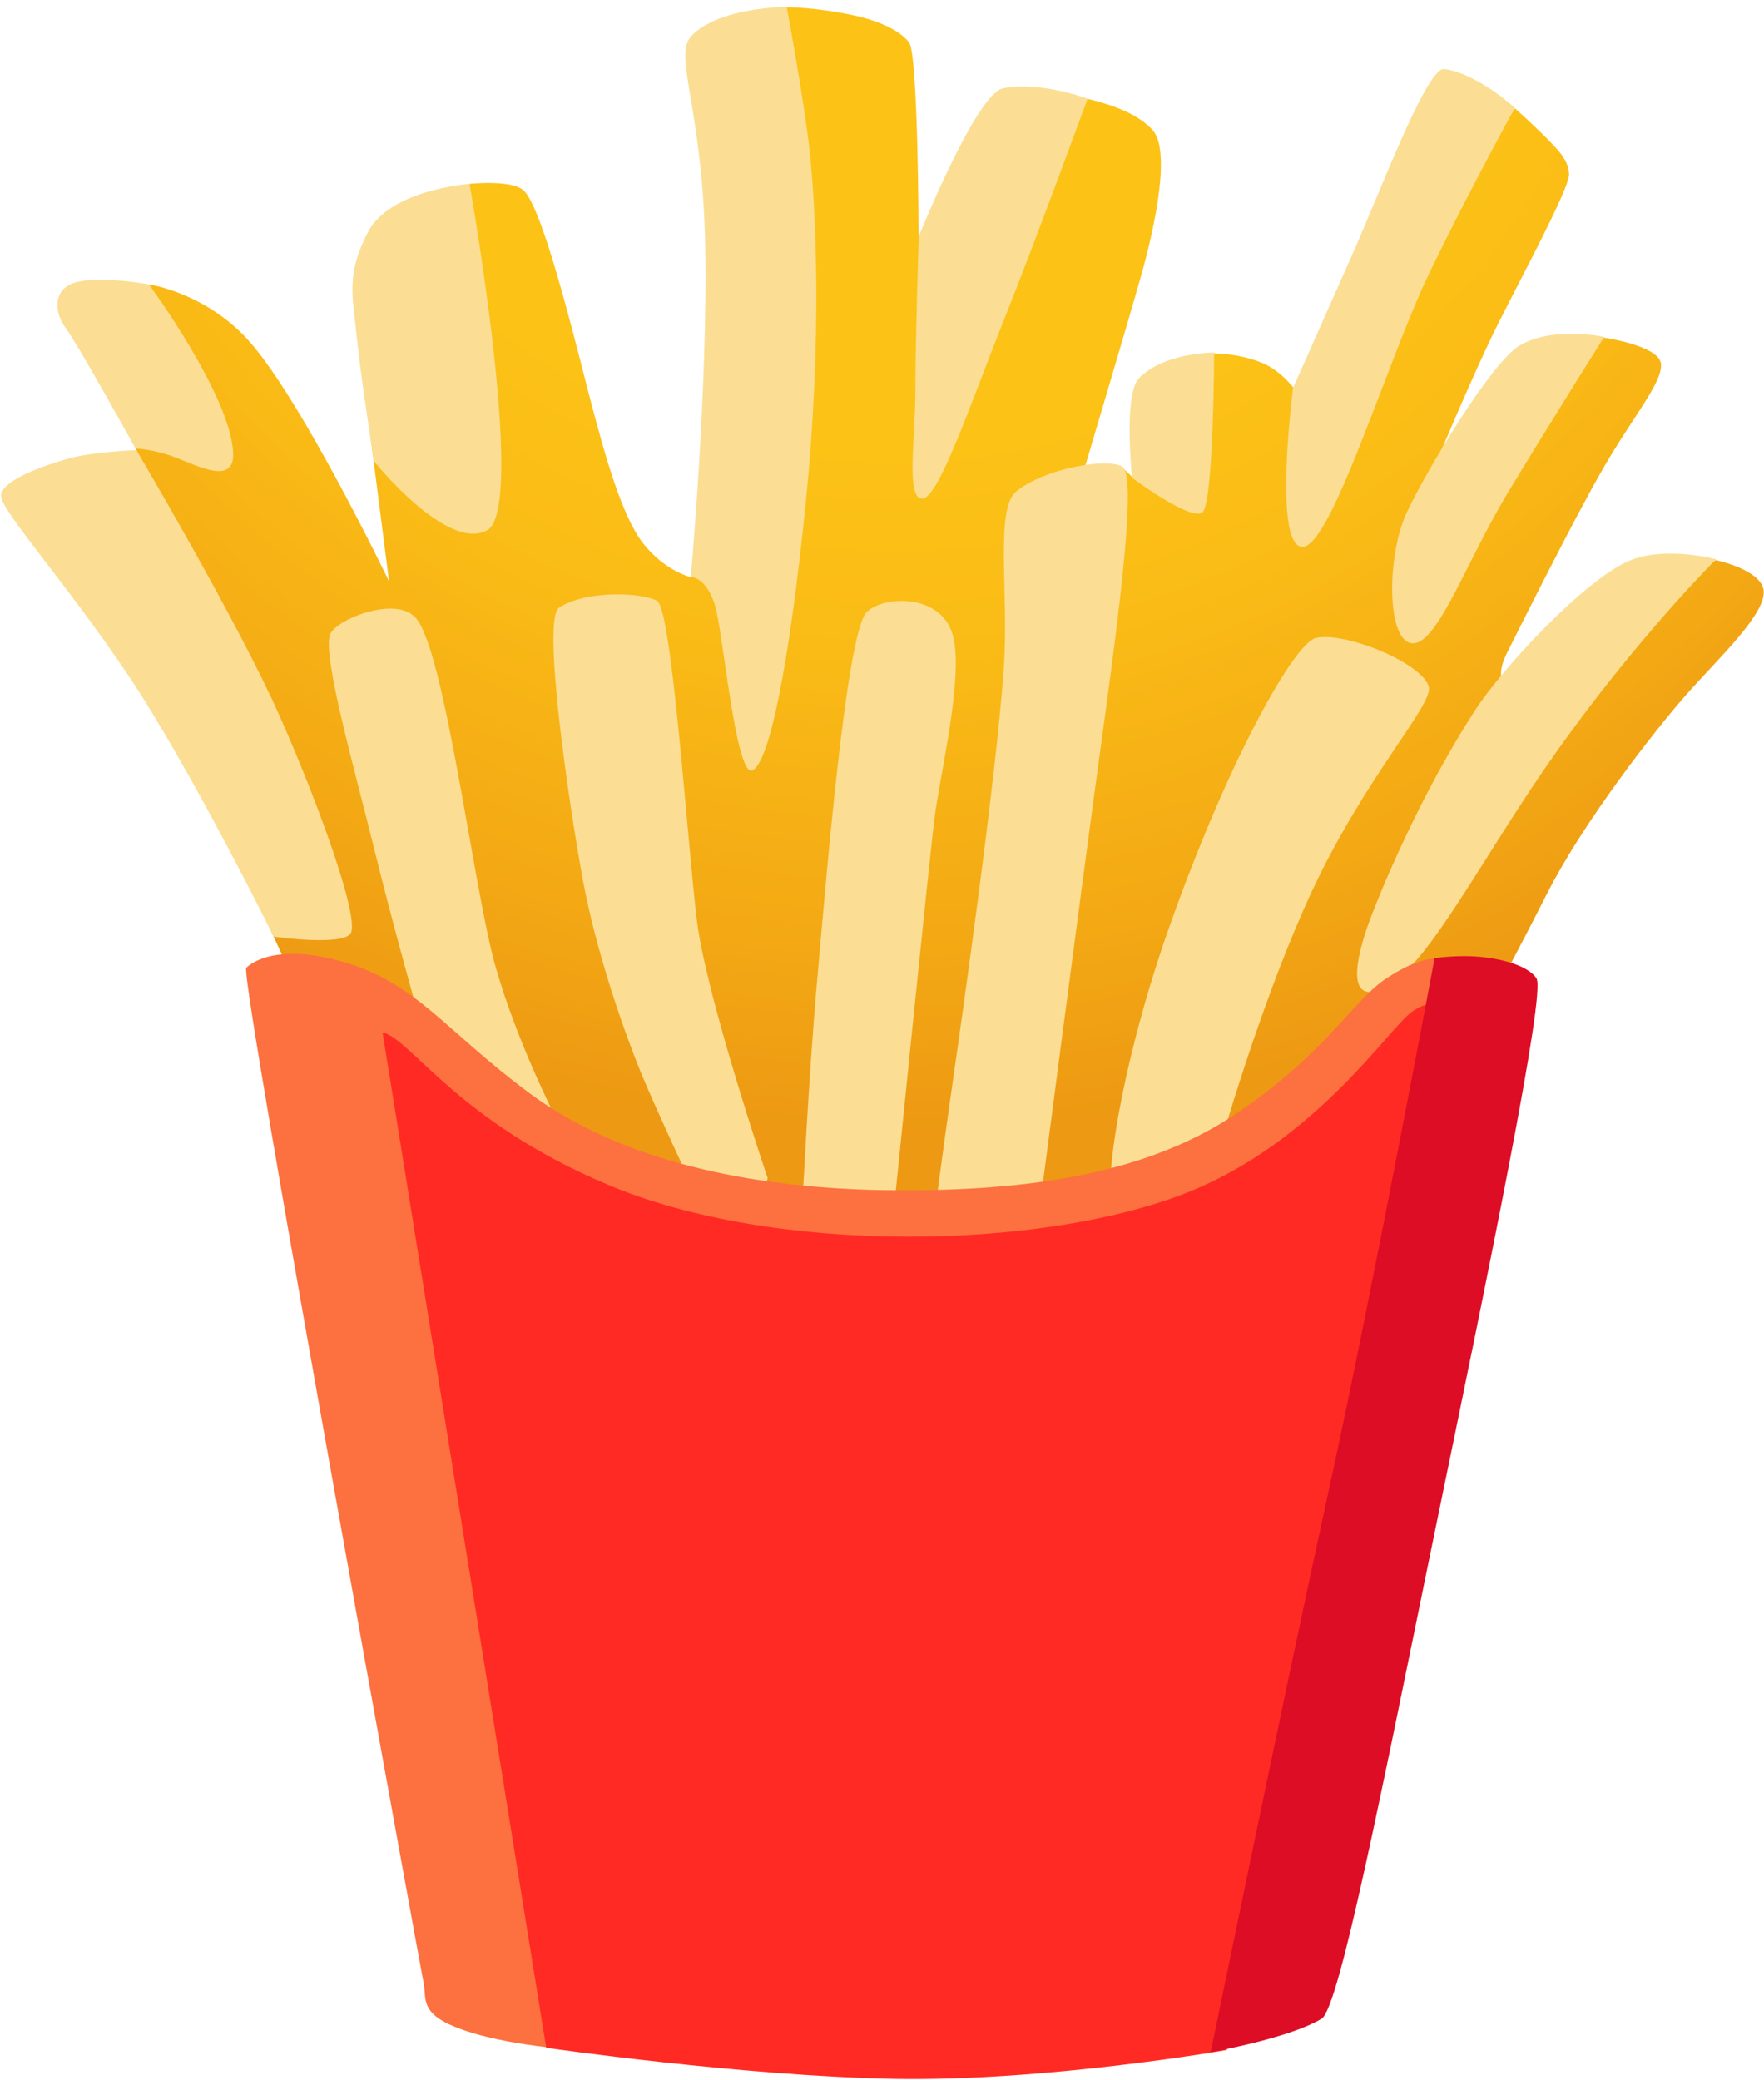 <svg width="218" height="257" viewBox="0 0 218 257" fill="none" xmlns="http://www.w3.org/2000/svg">
<path d="M36.021 120.503L30.467 108.44L16.879 55.613L13.423 47.388L18.405 35.135C18.405 35.135 25.464 36.131 30.849 42.215C37.399 49.635 48.083 71.83 48.083 71.83L45.836 54.32L58.026 22.712C58.026 22.712 63.368 22.14 64.788 23.602C67.311 26.189 71.614 44.335 73.14 50.08C74.667 55.825 76.787 63.668 79.458 67.103C82.129 70.537 85.393 71.321 85.393 71.321L94.954 34.393L97.243 0.898C97.243 0.898 100.593 0.877 105.278 1.852C108.818 2.594 111.192 3.803 112.337 5.223C113.482 6.643 113.524 29.22 113.524 29.22C113.524 29.22 133.727 12.007 134.384 12.197C135.783 12.579 140.129 13.533 142.418 16.035C144.708 18.515 142.8 27.715 141.083 33.842C139.366 39.968 133.43 59.874 133.43 59.874L138.793 57.839L139.98 58.983L149.965 43.657C149.965 43.657 153.569 43.635 156.494 45.077C159.674 46.646 161.582 50.504 161.582 50.504L187.233 13.385C187.233 13.385 189.183 15.123 190.9 16.84C192.617 18.557 193.826 19.765 193.91 21.504C193.995 23.221 187.805 34.647 184.943 40.392C182.081 46.137 177.29 57.627 177.29 57.627L198.15 41.706C198.15 41.706 205.061 42.681 205.273 44.971C205.464 47.26 201.796 51.5 198.15 57.818C194.504 64.135 188.399 76.388 186.279 80.585C184.159 84.782 187.042 84.995 187.042 84.995L212.035 69.201C212.035 69.201 217.42 70.304 217.929 72.805C218.501 75.667 212.311 81.37 208.283 85.948C204.255 90.549 195.649 101.636 191.261 110.264C186.872 118.892 183.926 124.276 183.926 124.276L145.874 162.031L44.628 155.905L36.021 120.503Z" fill="url(#paint0_radial_23_831)"/>
<path d="M162.601 78.825C160.057 79.418 152.022 93.325 144.518 114.481C140.003 127.2 137.014 141.107 137.183 147.763C137.353 154.42 147.401 152.385 147.401 152.385L151.662 138.563C151.662 138.563 156.432 122.346 162.071 110.241C168.664 96.038 177.207 87.007 176.571 84.824C175.723 81.898 166.183 77.977 162.601 78.825ZM187.849 42.659C184.287 44.737 176.253 58.177 173.857 63.307C171.462 68.437 171.377 78.082 174.006 79.333C177.249 80.86 180.853 69.963 186.322 60.911C191.792 51.859 198.257 41.62 198.257 41.62C198.257 41.62 191.94 40.264 187.849 42.659ZM201.331 69.285C195.883 71.596 185.729 82.428 182.21 87.877C175.723 97.946 170.953 109.203 169.236 113.803C167.54 118.403 166.162 124.72 171.462 121.816C176.762 118.912 183.566 105.26 192.279 92.986C202.37 78.74 212.079 69.094 212.079 69.094C212.079 69.094 205.762 67.398 201.331 69.285ZM178.457 8.529C176.359 8.275 170.614 23.538 167.37 30.873C164.127 38.207 159.802 47.916 159.802 47.916C159.802 47.916 157.301 67.229 160.884 67.568C164.466 67.907 171.483 44.355 176.719 33.565C181.828 23.05 187.213 13.32 187.213 13.32C187.213 13.32 182.549 9.038 178.457 8.529ZM140.723 46.772C138.837 48.764 139.897 59.025 139.897 59.025C139.897 59.025 147.232 64.494 148.609 63.286C149.987 62.077 150.051 43.55 150.051 43.55C150.051 43.55 143.797 43.528 140.723 46.772ZM125.566 60.742C122.916 62.968 124.718 73.398 124.04 82.746C123.022 96.738 118.931 125.399 117.723 133.772C116.514 142.146 115.327 151.346 115.327 151.346L128.471 149.29C128.471 149.29 133.579 110.22 135.636 95.19C137.692 80.16 140.745 58.855 138.71 57.647C136.653 56.481 128.81 58.007 125.566 60.742ZM123.976 10.903C120.627 11.539 113.547 29.219 113.547 29.219C113.547 29.219 113.123 41.981 113.123 48.129C113.123 54.276 111.935 61.611 113.97 61.611C116.006 61.611 119.949 49.846 124.04 39.606C128.131 29.367 134.406 12.196 134.406 12.196C134.406 12.196 128.725 10.013 123.976 10.903ZM85.458 4.438C83.147 6.875 86.815 13.15 87.154 30.364C87.493 47.599 85.373 71.299 85.373 71.299C85.373 71.299 87.196 71.172 88.341 74.712C89.316 77.701 90.906 95.868 92.941 95.19C94.998 94.512 97.541 82.386 99.598 61.908C101.654 41.43 100.785 25.573 100.106 19.086C99.428 12.599 97.223 0.855 97.223 0.855C97.223 0.855 88.871 0.855 85.458 4.438ZM58.027 22.711C58.027 22.711 48.169 23.411 45.456 28.71C42.721 34.01 43.59 36.575 44.099 41.684C44.608 46.793 46.219 56.99 46.219 56.99C46.219 56.99 55.271 68.246 60.21 65.512C65.15 62.798 58.027 22.711 58.027 22.711ZM18.406 35.134C18.406 35.134 12.937 34.116 9.693 34.794C6.45 35.473 6.619 38.547 8.167 40.603C9.693 42.659 16.753 55.421 16.753 55.421C16.753 55.421 18.851 55.463 21.586 56.481C24.32 57.498 29.005 60.042 28.815 55.951C28.476 48.807 18.406 35.134 18.406 35.134ZM33.818 115.711C33.818 115.711 23.515 94.872 15.841 83.425C8.167 71.977 0.133 63.116 0.133 61.251C0.133 59.364 5.432 57.498 8.485 56.65C11.538 55.803 16.858 55.612 16.858 55.612C16.858 55.612 29.472 76.938 34.602 88.555C39.732 100.172 44.502 113.697 43.315 115.35C42.233 116.834 34.581 115.838 33.818 115.711ZM40.75 78.486C39.944 81.475 43.824 95.042 46.219 104.772C48.614 114.502 51.519 124.741 51.519 124.741L59.701 141.467L68.753 138.224C68.753 138.224 63.983 129.002 61.249 119.463C58.514 109.881 54.974 80.16 51.328 76.281C48.784 73.546 41.28 76.62 40.75 78.486ZM69.093 75.072C66.951 76.471 70.28 99.133 71.997 108.524C73.714 117.915 77.296 127.815 79.162 132.415C81.049 137.016 86.497 148.633 86.497 148.633C86.497 148.633 92.136 155.289 92.305 154.611C92.475 153.932 94.87 145.559 94.87 145.559C94.87 145.559 87.345 123.364 86.136 113.803C84.949 104.242 83.062 75.242 81.197 74.224C79.332 73.207 72.505 72.868 69.093 75.072ZM107.144 75.581C104.579 77.955 102.036 109.372 100.997 120.968C99.958 132.564 99.11 149.629 99.11 149.629L110.536 148.781C110.536 148.781 114.797 106.638 115.476 101.168C116.154 95.699 119.228 83.255 117.701 78.294C116.175 73.376 109.349 73.546 107.144 75.581Z" fill="#FBDE93"/>
<path d="M30.425 119.589C29.705 121.222 51.985 243.137 52.345 244.96C52.705 246.783 51.985 248.436 55.44 250.069C58.916 251.701 64.343 252.57 67.82 252.952C71.297 253.312 95.23 253.354 95.421 250.45C95.612 247.525 167.158 143.311 167.158 143.311C167.158 143.311 180.344 121.201 179.432 119.377C178.521 117.554 174.959 118.402 171.08 121.052C167.2 123.723 163.618 130.316 152.722 137.63C140.914 145.558 125.269 147.233 109.539 147.042C95.039 146.851 77.805 144.223 65.467 135.086C54.613 127.03 51.412 121.222 41.745 118.657C33.224 116.388 30.425 119.589 30.425 119.589Z" fill="#FD703F"/>
<path d="M47.278 127.561L67.502 252.995C67.502 252.995 91.605 256.471 110.387 256.832C129.191 257.192 151.598 253.27 151.598 253.27L167.879 198.238L181.7 125.632C181.7 125.632 178.287 122.219 174.45 125.038C171.504 127.2 162.409 141.276 146.341 147.488C128.216 154.483 95.548 154.992 75.155 146.385C56.457 138.521 50.755 128.282 47.278 127.561Z" fill="#FF2A23"/>
<path d="M163.321 249.412C159.208 251.871 149.626 253.525 149.626 253.525C149.626 253.525 159.123 207.353 164.402 183.25C169.68 159.147 177.291 118.382 177.291 118.382C177.291 118.382 180.343 117.894 183.481 118.276C187.042 118.721 189.162 119.76 189.883 120.883C191.049 122.706 184.032 156.752 177.163 189.992C170.889 220.518 165.504 248.119 163.321 249.412Z" fill="#DC0D25"/>
<defs>
<radialGradient id="paint0_radial_23_831" cx="0" cy="0" r="1" gradientUnits="userSpaceOnUse" gradientTransform="translate(110.487 -23.082) scale(176.222 176.222)">
<stop offset="0.447" stop-color="#FCC216"/>
<stop offset="0.59" stop-color="#FABB16"/>
<stop offset="0.794" stop-color="#F3A814"/>
<stop offset="0.921" stop-color="#ED9913"/>
</radialGradient>
</defs>
</svg>
